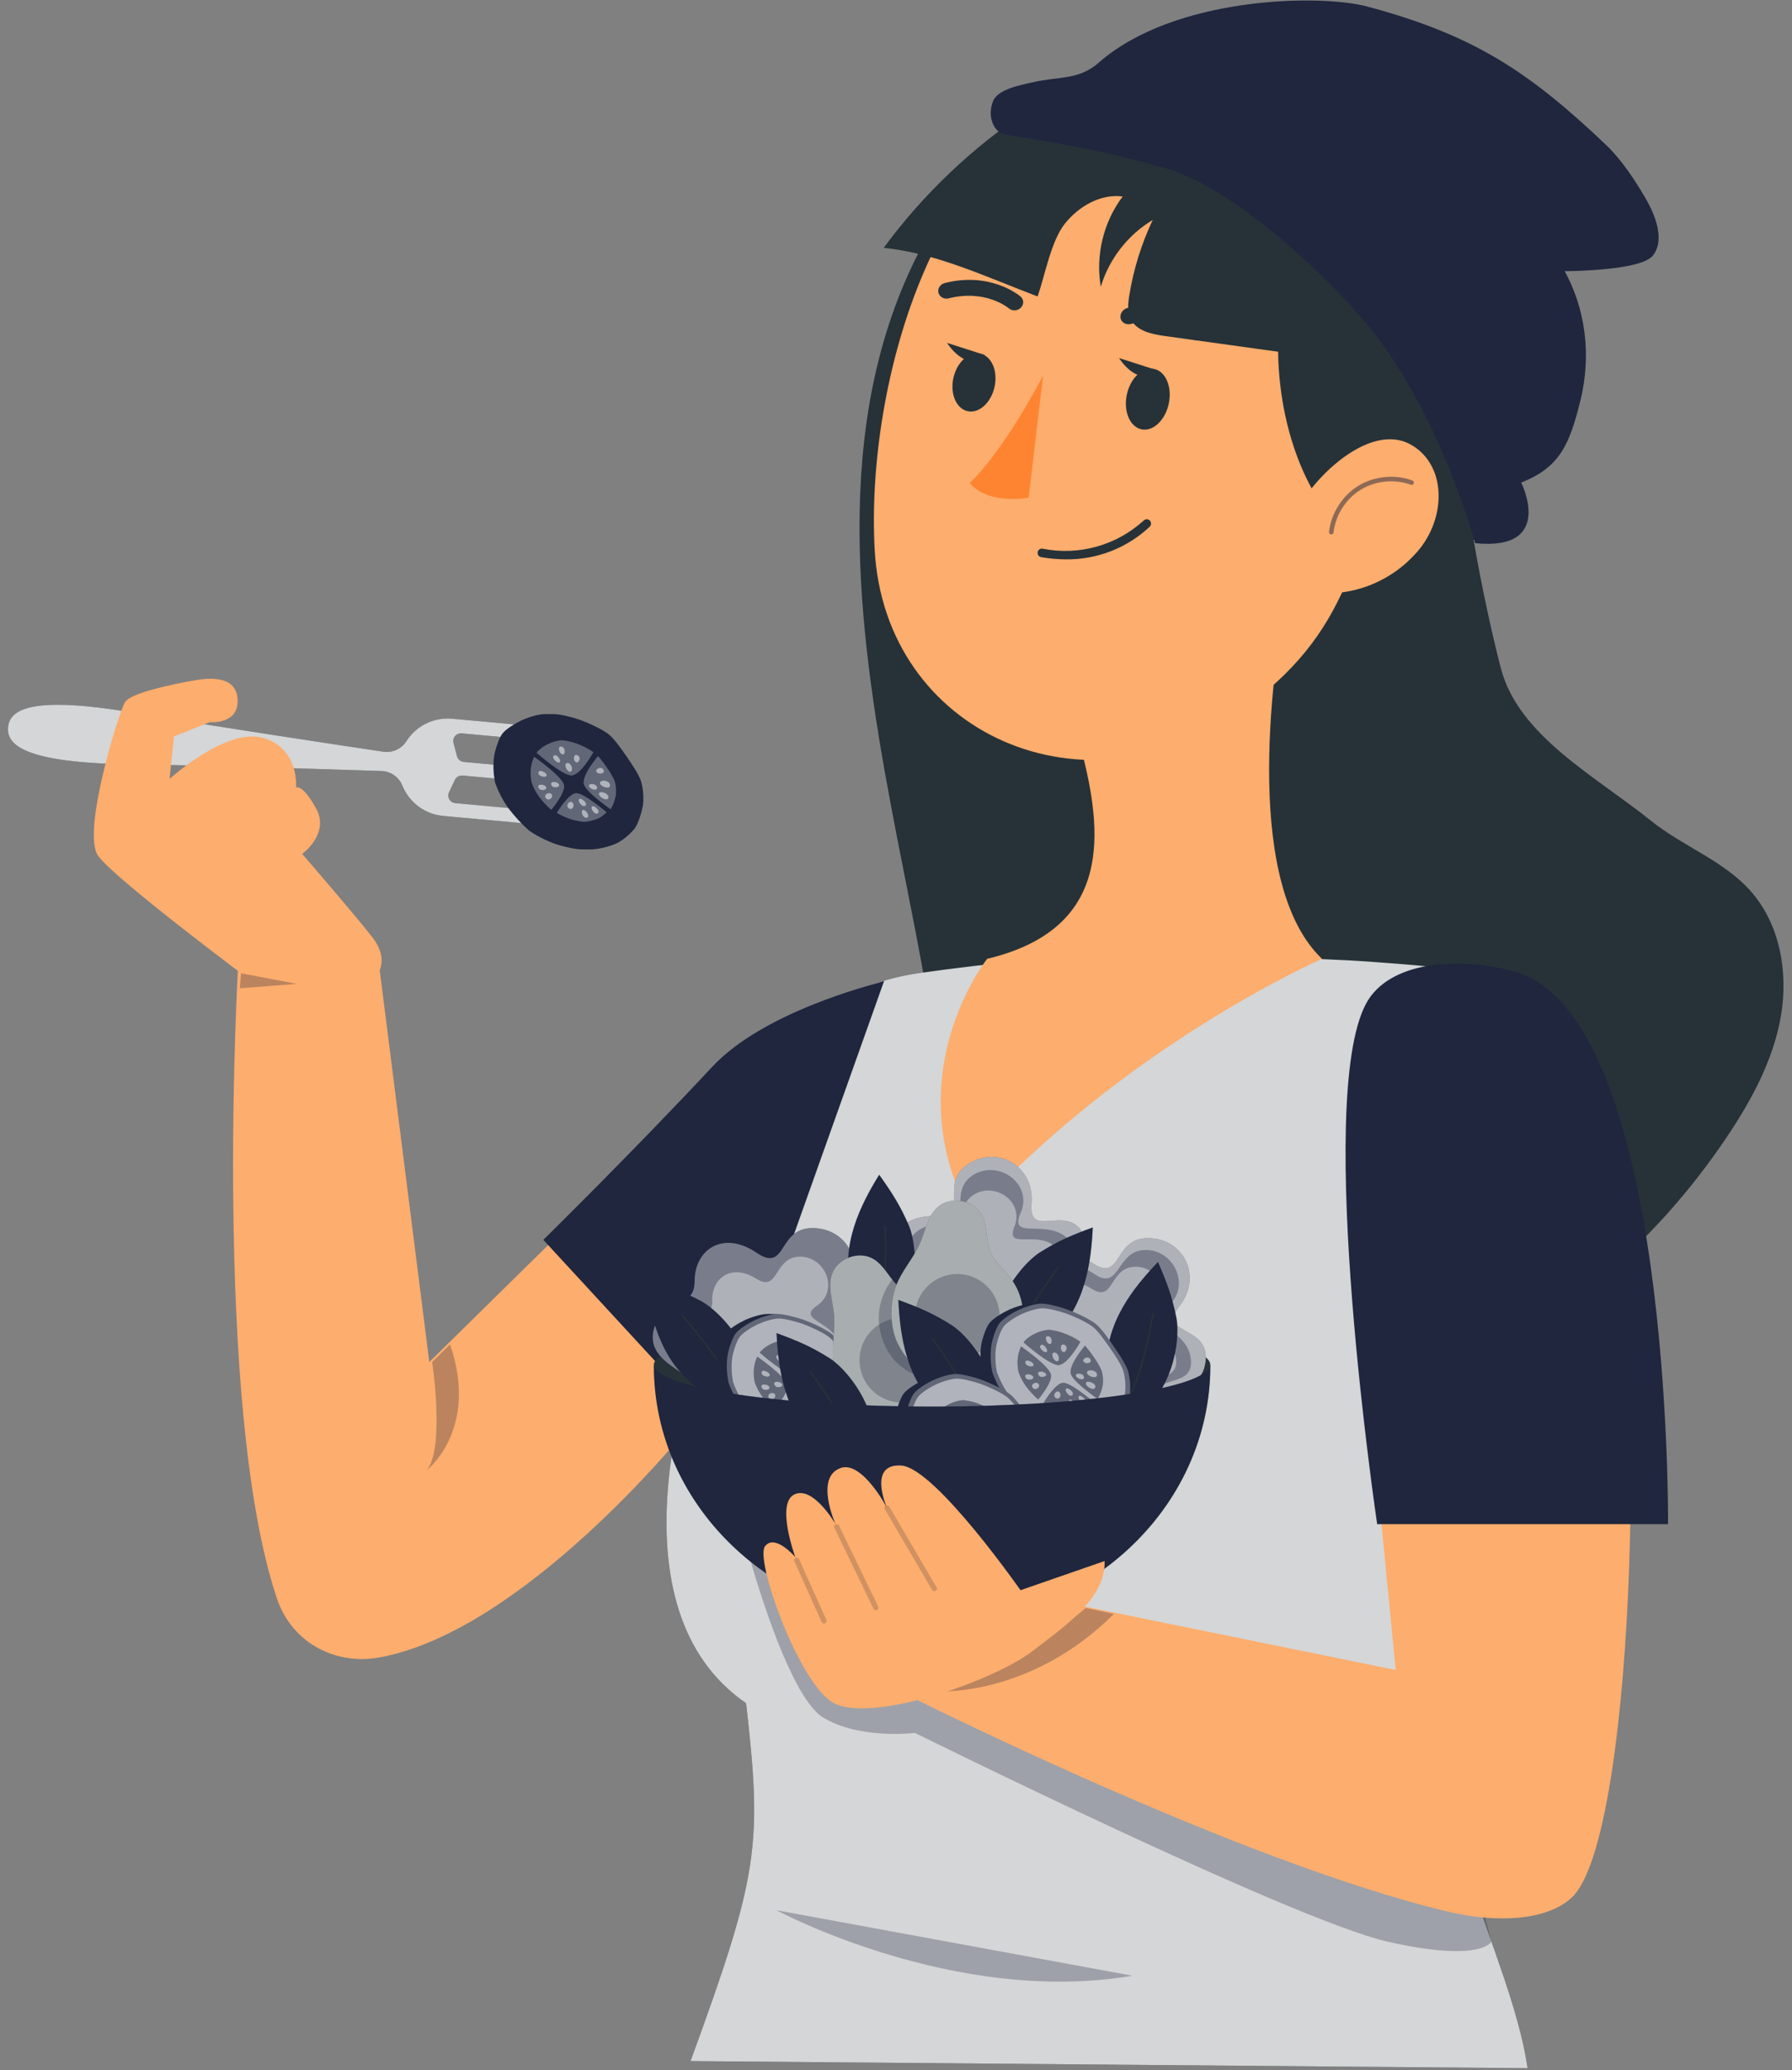 <svg width="206" height="238" viewBox="0 0 206 238" fill="none" xmlns="http://www.w3.org/2000/svg">
<rect x="0" y="0" width="206" height="238" fill="#808080" stroke="none"/>
<g id="freepik--Character--inject-2">
<g id="Group">
<path id="Vector" d="M108.126 129.528C108.158 100.27 81.661 46.098 117.882 13.08L167.554 45.459C167.765 55.245 170.517 69.044 172.533 76.828C174.548 84.611 183.506 89.291 189.765 94.338C193.414 97.28 198.102 98.915 201.221 102.414C204.628 106.235 205.592 111.794 204.72 116.838C203.848 121.882 201.34 126.496 198.487 130.746C190.117 143.21 178.174 153.507 164.048 158.593C149.922 163.678 133.602 163.214 120.402 156.062C117.283 154.372 114.297 152.278 112.21 149.409C108.157 143.841 108.119 136.415 108.126 129.528Z" fill="#263238"/>
<g id="Group_2">
<path id="Vector_2" d="M105.782 111.852C109.749 111.295 113.92 110.787 117.944 110.418C130.098 109.312 141.431 109.754 155.249 110.418C158.805 110.631 162.28 110.91 165.558 111.238C166.288 111.311 167.014 111.423 167.733 111.573C178.954 113.921 186.148 124.921 183.801 136.143C179.136 158.577 166.224 173.933 164.825 188.623C162.975 208.051 173.683 224.584 175.605 237.763L79.38 236.948C87.27 215.344 87.619 212.122 85.767 195.806C70.024 184.98 78.26 157.704 83.546 145.899C92.759 122.289 91.405 113.901 105.782 111.852Z" fill="#263238"/>
<path id="Vector_3" opacity="0.8" d="M105.782 111.852C109.749 111.295 113.92 110.787 117.944 110.418C130.098 109.312 141.431 109.754 155.249 110.418C158.805 110.631 162.28 110.91 165.558 111.238C166.288 111.311 167.014 111.423 167.733 111.573C178.954 113.921 186.148 124.921 183.801 136.143C179.136 158.577 166.224 173.933 164.825 188.623C162.975 208.051 173.683 224.584 175.605 237.763L79.38 236.948C87.27 215.344 87.619 212.122 85.767 195.806C70.024 184.98 78.26 157.704 83.546 145.899C92.759 122.289 91.405 113.901 105.782 111.852Z" fill="white"/>
<path id="Vector_4" opacity="0.3" d="M171.448 223.209C171.448 223.209 170.323 225.674 159.478 223.209C148.634 220.744 105.174 199.217 105.174 199.217C105.174 199.217 98.851 200.026 94.609 197.437C90.367 194.847 85.876 178.002 85.876 178.002L130.431 194.434L170.161 218.316L171.448 223.209Z" fill="#1F263E"/>
<path id="Vector_5" opacity="0.3" d="M130.172 227.132L89.263 219.604C89.263 219.604 109.703 230.619 130.172 227.132Z" fill="#1F263E"/>
</g>
<g id="Group_3">
<path id="Vector_6" d="M81.726 124.728L49.352 156.579L43.386 109.439L27.39 110.659C27.39 110.659 24.392 161.685 31.846 183.796C33.572 188.915 38.609 191.434 43.543 190.556C60.052 187.619 78.528 164.807 78.528 164.807L81.726 124.728Z" fill="#FDAD6D"/>
<path id="Vector_7" d="M100.708 113.063C100.259 113.223 87.8 116.295 81.883 122.634C72.596 132.584 62.458 142.534 62.458 142.534L83.083 164.91L101.633 112.77" fill="#1F263E"/>
<path id="Vector_8" opacity="0.3" d="M49.678 156.58C49.678 156.58 51.162 166.434 49.066 169.011C49.066 169.011 55.099 164.35 51.737 154.555L49.678 156.58Z" fill="#1F263E"/>
<path id="Vector_9" d="M61.262 94.742L50.943 93.802C48.848 93.607 47.038 92.257 46.251 90.306C45.852 89.326 44.914 88.673 43.857 88.64C38.055 88.45 24.171 88.005 14.78 87.863C2.654 87.686 0.743 85.567 0.925 83.607C1.106 81.647 3.364 79.896 15.32 81.932C24.584 83.487 38.318 85.557 44.058 86.417C45.104 86.576 46.145 86.103 46.714 85.212C47.841 83.436 49.866 82.437 51.961 82.624L62.279 83.564C62.714 83.603 63.035 83.987 62.996 84.421C62.957 84.856 62.573 85.177 62.138 85.138L53.059 84.308C52.959 84.3 52.858 84.308 52.76 84.334C52.292 84.457 52.012 84.937 52.135 85.406L52.538 86.94C52.631 87.297 52.937 87.557 53.304 87.591L62.632 88.44C62.676 88.441 62.72 88.445 62.764 88.453C63.193 88.53 63.478 88.941 63.401 89.37C63.323 89.799 62.913 90.084 62.483 90.007L53.163 89.158C52.797 89.127 52.449 89.326 52.291 89.658L51.615 91.089C51.573 91.18 51.546 91.278 51.537 91.378C51.493 91.86 51.849 92.287 52.331 92.331L61.41 93.161C61.831 93.216 62.135 93.591 62.102 94.014C62.065 94.444 61.693 94.767 61.262 94.742Z" fill="#263238"/>
<path id="Vector_10" opacity="0.8" d="M61.262 94.742L50.943 93.802C48.848 93.607 47.038 92.257 46.251 90.306C45.852 89.326 44.914 88.673 43.857 88.64C38.055 88.45 24.171 88.005 14.78 87.863C2.654 87.686 0.743 85.567 0.925 83.607C1.106 81.647 3.364 79.896 15.32 81.932C24.584 83.487 38.318 85.557 44.058 86.417C45.104 86.576 46.145 86.103 46.714 85.212C47.841 83.436 49.866 82.437 51.961 82.624L62.279 83.564C62.714 83.603 63.035 83.987 62.996 84.421C62.957 84.856 62.573 85.177 62.138 85.138L53.059 84.308C52.959 84.3 52.858 84.308 52.76 84.334C52.292 84.457 52.012 84.937 52.135 85.406L52.538 86.94C52.631 87.297 52.937 87.557 53.304 87.591L62.632 88.44C62.676 88.441 62.72 88.445 62.764 88.453C63.193 88.53 63.478 88.941 63.401 89.37C63.323 89.799 62.913 90.084 62.483 90.007L53.163 89.158C52.797 89.127 52.449 89.326 52.291 89.658L51.615 91.089C51.573 91.18 51.546 91.278 51.537 91.378C51.493 91.86 51.849 92.287 52.331 92.331L61.41 93.161C61.831 93.216 62.135 93.591 62.102 94.014C62.065 94.444 61.693 94.767 61.262 94.742Z" fill="white"/>
<path id="Vector_11" d="M43.363 112.107C43.162 112.207 44.968 110.502 42.761 107.694C40.555 104.886 34.738 98.166 34.738 98.166C34.738 98.166 37.947 95.859 36.343 92.951C34.738 90.042 34.036 90.543 34.036 90.543C34.036 90.543 34.437 86.03 30.225 84.827C26.012 83.623 19.493 89.541 19.493 89.541L19.995 84.665L24.107 83.022C24.107 83.022 27.316 83.322 27.316 80.615C27.316 77.907 24.708 77.806 22.402 78.207C20.095 78.609 15.08 79.612 14.378 80.715C13.676 81.818 9.363 95.659 11.269 98.366C13.175 101.074 29.335 113.11 29.335 113.11L43.363 112.107Z" fill="#FDAD6D"/>
<path id="Vector_12" opacity="0.3" d="M27.71 111.891L34.122 113.11L27.569 113.612L27.71 111.891Z" fill="#1F263E"/>
<g id="Group_4">
<path id="Vector_13" d="M56.791 86.996C56.886 86.282 57.327 84.924 57.727 84.373C58.126 83.822 59.26 83.147 59.917 82.834C60.527 82.538 61.788 82.106 62.534 82.1H63.718C64.464 82.1 65.959 82.496 66.728 82.775C67.557 83.07 69.235 83.831 69.952 84.403C70.668 84.974 71.544 86.27 72.047 86.993C72.551 87.715 73.439 89.035 73.687 89.793C73.941 90.707 74.016 91.662 73.909 92.605C73.767 93.348 73.391 94.641 72.974 95.228C72.418 95.909 71.739 96.48 70.973 96.912C70.052 97.324 69.066 97.574 68.06 97.649H66.876C66.095 97.649 64.508 97.267 63.718 96.977C62.699 96.603 61.73 96.106 60.832 95.497C59.953 94.713 59.152 93.847 58.44 92.91C57.79 92.002 57.275 91.005 56.91 89.95C56.713 88.978 56.673 87.98 56.791 86.996Z" fill="#1F263E"/>
<path id="Vector_14" d="M70.186 93.028C70.186 93.028 67.376 91.089 67.122 90.174C66.826 89.15 68.75 86.918 68.75 86.918C69.102 87.32 69.427 87.746 69.724 88.191C70.094 88.692 70.41 89.232 70.665 89.801C70.812 90.327 70.857 90.877 70.795 91.42C70.702 91.95 70.519 92.46 70.257 92.93C70.235 92.964 70.211 92.996 70.186 93.028Z" fill="#1F263E"/>
<path id="Vector_15" d="M65.686 89.153C64.638 89.153 61.69 86.551 61.69 86.551C61.718 86.5 61.75 86.45 61.785 86.403C62.143 86.028 62.572 85.726 63.046 85.515C63.521 85.29 64.03 85.147 64.552 85.092C65.144 85.145 65.727 85.277 66.284 85.483C66.938 85.718 67.562 86.032 68.14 86.418L68.211 86.48C68.211 86.48 66.737 89.141 65.686 89.153Z" fill="#1F263E"/>
<path id="Vector_16" d="M66.251 91.182C67.16 91.182 69.739 93.387 69.739 93.387C69.475 93.651 69.176 93.877 68.85 94.059C68.321 94.296 67.754 94.441 67.175 94.485C66.554 94.434 65.942 94.304 65.355 94.097C64.889 93.921 64.44 93.705 64.011 93.452C64.011 93.452 65.343 91.193 66.251 91.182Z" fill="#1F263E"/>
<path id="Vector_17" d="M61.033 88.209C61.104 87.793 61.227 87.388 61.4 87.004C61.4 87.004 64.529 89.177 64.825 90.198C65.082 91.112 63.366 93.105 63.366 93.105C62.859 92.658 62.398 92.162 61.989 91.625C61.613 91.105 61.313 90.534 61.101 89.928C60.987 89.362 60.964 88.782 61.033 88.209Z" fill="#1F263E"/>
<g id="Group_5" opacity="0.3">
<path id="Vector_18" d="M70.186 93.028C70.186 93.028 67.376 91.089 67.122 90.174C66.826 89.15 68.75 86.918 68.75 86.918C69.102 87.32 69.427 87.746 69.724 88.191C70.094 88.692 70.41 89.232 70.665 89.801C70.812 90.327 70.857 90.877 70.795 91.42C70.702 91.95 70.519 92.46 70.257 92.93C70.235 92.964 70.211 92.996 70.186 93.028Z" fill="white"/>
<path id="Vector_19" d="M65.686 89.153C64.638 89.153 61.69 86.551 61.69 86.551C61.718 86.5 61.75 86.45 61.785 86.403C62.143 86.028 62.572 85.726 63.046 85.515C63.521 85.29 64.03 85.147 64.552 85.092C65.144 85.145 65.727 85.277 66.284 85.483C66.938 85.718 67.562 86.032 68.14 86.418L68.211 86.48C68.211 86.48 66.737 89.141 65.686 89.153Z" fill="white"/>
<path id="Vector_20" d="M66.251 91.18C67.16 91.18 69.739 93.385 69.739 93.385C69.475 93.649 69.176 93.875 68.85 94.057C68.321 94.294 67.754 94.439 67.175 94.483C66.554 94.433 65.942 94.302 65.355 94.095C64.889 93.919 64.44 93.703 64.011 93.45C64.011 93.45 65.343 91.192 66.251 91.18Z" fill="white"/>
<path id="Vector_21" d="M61.033 88.209C61.104 87.793 61.227 87.388 61.4 87.004C61.4 87.004 64.529 89.177 64.825 90.198C65.082 91.112 63.365 93.105 63.365 93.105C62.859 92.658 62.398 92.162 61.989 91.625C61.612 91.105 61.313 90.534 61.101 89.928C60.987 89.362 60.964 88.782 61.033 88.209Z" fill="white"/>
</g>
<g id="Group_6" opacity="0.5">
<path id="Vector_22" d="M69.638 90.522C69.996 90.596 70.135 90.462 70.126 90.255C70.117 90.048 69.963 89.856 69.605 89.779C69.247 89.702 68.966 89.811 68.975 90.015C68.984 90.22 69.265 90.448 69.638 90.522Z" fill="white"/>
<path id="Vector_23" d="M69.371 91.814C69.703 91.968 69.878 91.885 69.925 91.707C69.972 91.53 69.872 91.326 69.54 91.172C69.209 91.018 68.901 91.038 68.853 91.216C68.806 91.394 69.037 91.651 69.371 91.814Z" fill="white"/>
<path id="Vector_24" d="M69.179 88.901C69.428 88.827 69.46 88.667 69.371 88.504C69.278 88.318 69.057 88.233 68.862 88.309C68.611 88.38 68.481 88.572 68.566 88.735C68.713 88.917 68.96 88.984 69.179 88.901Z" fill="white"/>
<path id="Vector_25" d="M64.197 87.057C63.999 86.814 63.815 86.779 63.685 86.859C63.555 86.939 63.534 87.101 63.73 87.347C63.925 87.593 64.191 87.723 64.322 87.643C64.452 87.563 64.393 87.303 64.197 87.057Z" fill="white"/>
<path id="Vector_26" d="M66.619 87.289C66.667 87.087 66.554 86.881 66.358 86.812C66.184 86.744 66.027 86.797 65.985 87.052C65.927 87.282 66.027 87.523 66.231 87.644C66.406 87.697 66.577 87.543 66.619 87.289Z" fill="white"/>
<path id="Vector_27" d="M65.713 88.141C65.612 87.844 65.417 87.708 65.23 87.717C65.044 87.726 64.934 87.862 65.029 88.173C65.124 88.484 65.361 88.727 65.547 88.718C65.734 88.709 65.802 88.451 65.713 88.141Z" fill="white"/>
<path id="Vector_28" d="M68.229 90.764C68.525 90.829 68.637 90.723 68.635 90.557C68.632 90.391 68.51 90.229 68.217 90.161C67.924 90.093 67.69 90.175 67.696 90.341C67.702 90.507 67.939 90.69 68.229 90.764Z" fill="white"/>
<path id="Vector_29" d="M66.98 93.691C67.119 93.963 67.305 94.04 67.462 94.001C67.619 93.963 67.687 93.818 67.551 93.546C67.415 93.273 67.172 93.084 67.015 93.122C66.858 93.161 66.844 93.427 66.98 93.691Z" fill="white"/>
<path id="Vector_30" d="M68.196 93.303C68.4 93.546 68.587 93.581 68.714 93.496C68.842 93.41 68.865 93.247 68.661 93.001C68.457 92.755 68.19 92.625 68.069 92.705C67.948 92.785 67.995 93.057 68.196 93.303Z" fill="white"/>
<path id="Vector_31" d="M66.758 92.462C66.977 92.696 67.16 92.717 67.279 92.622C67.397 92.527 67.406 92.356 67.19 92.122C66.974 91.888 66.699 91.772 66.58 91.867C66.462 91.962 66.542 92.243 66.758 92.462Z" fill="white"/>
<path id="Vector_32" d="M62.332 88.671C62.036 88.576 61.912 88.671 61.894 88.828C61.877 88.984 61.986 89.159 62.276 89.254C62.566 89.349 62.815 89.298 62.833 89.135C62.85 88.973 62.626 88.765 62.332 88.671Z" fill="white"/>
<path id="Vector_33" d="M63.679 89.898C63.398 89.898 63.318 90.035 63.362 90.195C63.428 90.401 63.63 90.532 63.845 90.508C64.126 90.508 64.319 90.372 64.274 90.212C64.23 90.052 63.963 89.901 63.679 89.898Z" fill="white"/>
<path id="Vector_34" d="M62.208 90.211C61.912 90.211 61.847 90.347 61.891 90.507C61.955 90.713 62.157 90.845 62.371 90.821C62.667 90.821 62.847 90.682 62.8 90.525C62.753 90.368 62.489 90.211 62.208 90.211Z" fill="white"/>
<path id="Vector_35" d="M62.809 91.295C62.668 91.378 62.621 91.56 62.703 91.701C62.718 91.725 62.735 91.747 62.756 91.766C62.877 91.925 63.103 91.956 63.262 91.835L63.274 91.825C63.453 91.733 63.523 91.514 63.431 91.335C63.423 91.321 63.416 91.308 63.407 91.295C63.235 91.149 62.981 91.149 62.809 91.295Z" fill="white"/>
<path id="Vector_36" d="M65.266 92.445C65.169 92.621 65.233 92.843 65.409 92.94L65.42 92.946C65.552 93.042 65.737 93.012 65.833 92.88C65.848 92.859 65.861 92.836 65.87 92.812C65.981 92.615 65.935 92.366 65.76 92.22C65.594 92.117 65.372 92.218 65.266 92.445Z" fill="white"/>
<path id="Vector_37" d="M64.899 86.244C64.884 86.028 64.719 85.854 64.505 85.826C64.331 85.826 64.209 85.918 64.262 86.196C64.316 86.475 64.502 86.714 64.68 86.726C64.857 86.738 64.952 86.525 64.899 86.244Z" fill="white"/>
</g>
</g>
</g>
<path id="Vector_38" d="M124.531 87.059C126.933 96.699 127.296 106.931 113.479 110.229C113.479 110.229 102.866 123.624 111.576 139.784C129.402 120.089 151.972 110.229 151.972 110.229C143.313 101.968 145.731 79.271 148.158 66.891L124.531 87.059Z" fill="#FDAD6D"/>
<g id="Group_7">
<path id="Vector_39" d="M128.556 9.751C107.576 14.393 99.5 44.134 100.549 63.187C101.691 84.353 124.878 94.636 142.831 81.605C154.771 72.92 156.395 64.311 161.223 44.168C166.06 24.025 149.198 5.176 128.556 9.751Z" fill="#FDAD6D"/>
<path id="Vector_40" d="M163.911 64.304C145.806 66.765 138.822 24.905 159.87 17.201C181.392 20.956 182.016 61.843 163.911 64.304Z" fill="#263238"/>
<path id="Vector_41" d="M132.176 60.541C132.368 60.347 132.368 60.034 132.176 59.84C131.981 59.647 131.668 59.647 131.474 59.84C128.337 62.707 124.022 63.909 119.855 63.078L119.84 63.076C119.577 63.034 119.33 63.213 119.288 63.476L119.287 63.483C119.24 63.75 119.419 64.004 119.686 64.051C120.618 64.214 121.563 64.299 122.51 64.305C126.098 64.353 129.565 63.003 132.176 60.541Z" fill="#263238"/>
<path id="Vector_42" d="M162.314 51.188C158.137 48.677 152.344 53.522 149.68 57.657C146.712 62.249 147.279 67.957 152.217 68.219C156.167 68.291 159.957 66.665 162.627 63.754C166.204 60.017 166.492 53.7 162.314 51.188Z" fill="#FDAD6D"/>
<path id="Vector_43" d="M118.29 12.627C120.48 11.183 122.97 9.82 125.575 10.125L153.805 25.085C149.074 28.515 146.762 34.964 148.237 40.618C143.459 39.955 138.681 39.292 133.902 38.629C132.417 38.422 130.713 38.07 130.014 36.744C129.57 35.902 129.669 34.886 129.821 33.946C130.306 30.954 131.214 28.031 132.51 25.291C129.663 26.99 127.488 29.786 126.542 32.965C125.918 29.359 126.851 25.511 129.056 22.59C126.527 22.253 124.027 23.709 122.426 25.697C120.826 27.684 120.121 31.673 119.279 34.081C113.65 31.957 107.57 29.061 101.58 28.498C106.159 22.28 111.845 16.88 118.29 12.627Z" fill="#263238"/>
<path id="Vector_44" d="M169.571 62.444C169.571 62.444 165.378 46.787 156.624 36.648C151.583 30.811 141.417 21.429 133.991 19.347C126.565 17.264 123.048 16.7 115.44 15.435C114.42 15.266 113.39 13.588 114.152 11.64C114.698 10.245 117.347 9.768 118.809 9.439C121.833 8.756 124 9.23 126.33 7.185C134.954 -0.383 151.65 -0.727 157.199 0.758C169.33 4.004 175.723 8.174 184.69 16.728C186.37 18.33 187.944 20.703 189.114 22.708C190.284 24.713 191.438 27.566 189.999 29.388C188.59 31.173 179.865 31.173 179.865 31.173C182.22 35.44 183.007 40.805 181.641 46.194C180.443 50.918 179.411 53.705 174.869 55.474C174.869 55.474 178.84 63.379 169.571 62.444Z" fill="#1F263E"/>
<g id="Group_8">
<g id="Group_9">
<path id="Vector_45" d="M134.422 46.029C134.161 47.963 132.842 49.468 131.475 49.389C130.108 49.311 129.211 47.679 129.471 45.745C129.731 43.81 131.051 42.306 132.418 42.384C133.785 42.462 134.682 44.094 134.422 46.029Z" fill="#263238"/>
<path id="Vector_46" d="M114.395 44.104C114.142 45.951 112.849 47.385 111.506 47.308C110.163 47.231 109.28 45.672 109.532 43.826C109.785 41.98 111.079 40.545 112.421 40.622C113.764 40.699 114.647 42.258 114.395 44.104Z" fill="#263238"/>
<path id="Vector_47" d="M137.709 39.12C137.44 39.151 137.169 39.084 136.961 38.91C133.728 36.197 130.074 37.224 130.032 37.236C129.491 37.389 128.944 37.116 128.822 36.61C128.701 36.104 129.046 35.565 129.595 35.404C129.786 35.349 134.372 34.056 138.383 37.425C138.783 37.76 138.789 38.366 138.397 38.776C138.207 38.973 137.96 39.09 137.709 39.12Z" fill="#263238"/>
<path id="Vector_48" d="M108.305 34.202C108.1 34.085 107.944 33.897 107.882 33.661C107.756 33.175 108.079 32.673 108.602 32.539C113.855 31.205 117.174 33.964 117.313 34.084C117.706 34.419 117.725 34.995 117.354 35.372C116.986 35.749 116.368 35.783 115.975 35.451C115.847 35.342 113.239 33.238 109.062 34.3C108.792 34.368 108.521 34.325 108.305 34.202Z" fill="#263238"/>
<path id="Vector_49" d="M119.908 43.174C119.908 43.174 115.592 51.584 111.467 55.542C113.747 58.12 118.249 57.212 118.249 57.212L119.908 43.174Z" fill="#FF8431"/>
</g>
<path id="Vector_50" d="M128.641 41.164L132.986 42.557C130.803 44.656 128.641 41.164 128.641 41.164Z" fill="#263238"/>
<path id="Vector_51" d="M108.869 39.42L113.214 40.813C111.031 42.912 108.869 39.42 108.869 39.42Z" fill="#263238"/>
</g>
<path id="Vector_52" opacity="0.5" d="M153.04 61.437C153.171 61.437 153.284 61.339 153.299 61.205C153.523 59.228 154.714 57.35 156.408 56.306C158.103 55.261 160.315 55.04 162.182 55.729C162.318 55.779 162.468 55.709 162.519 55.574C162.568 55.438 162.499 55.287 162.363 55.237C160.349 54.495 157.961 54.733 156.134 55.86C154.305 56.987 153.02 59.013 152.779 61.146C152.763 61.29 152.866 61.42 153.01 61.436C153.02 61.437 153.03 61.437 153.04 61.437Z" fill="#1F263E"/>
<path id="Vector_53" d="M173.358 52.564C172.345 48.98 171.983 47.66 170.648 45.469C164.544 35.457 158.031 25.035 147.883 19.159C143.641 16.703 139.022 14.605 134.363 13.079C130.494 11.813 126.978 11.097 123.109 9.83C133.056 9.503 136.561 10.72 147.72 16.38C155.564 20.359 171.838 33.446 173.358 52.564Z" fill="#1F263E"/>
</g>
<g id="Group_10">
<path id="Vector_54" d="M158.189 119.036C169.256 109.343 182.171 120.035 184.849 134.151C189.621 159.301 187.612 211.425 180.757 218.069C177.844 220.891 171.89 221.052 166.558 219.791C142.434 214.082 104.368 194.906 104.368 194.906L116.005 182.928L160.451 191.988C160.451 191.988 155.305 140.051 155.305 135.143C155.305 134.366 155.582 121.32 158.189 119.036Z" fill="#FDAD6D"/>
<path id="Vector_55" d="M191.749 175.218H158.313C158.313 175.218 151.076 126.562 157.028 115.395C159.65 110.476 167.697 109.928 174.06 111.68C192.229 116.681 191.749 175.218 191.749 175.218Z" fill="#1F263E"/>
<g id="Group_11">
<path id="Vector_56" opacity="0.3" d="M124.813 184.848C124.813 184.848 116.698 192.037 108.344 194.433C108.344 194.433 118.711 194.866 128.051 185.538L124.813 184.848Z" fill="#1F263E"/>
<g id="Group_12">
<path id="Vector_57" d="M107.149 161.795C89.485 161.795 75.165 159.614 75.165 156.925C75.165 154.235 89.485 152.055 107.149 152.055C124.813 152.055 139.133 154.235 139.133 156.925C139.133 159.614 124.813 161.795 107.149 161.795Z" fill="#263238"/>
<g id="Group_13">
<path id="Vector_58" d="M86.122 164.13C88.475 161.947 95.48 165.491 95.058 161.043C94.636 156.595 99.356 159.819 100.009 155.466C100.662 151.114 94.33 152.379 97.01 149.006C99.689 145.632 97.554 141.226 93.446 141.178C89.338 141.13 90.501 146.408 86.965 144.014C83.075 141.382 79.865 143.708 79.852 147.217C79.838 150.726 76.594 148.747 75.281 152.426C73.554 157.268 81.477 157.792 79.906 160.669C78.335 163.546 82.239 167.721 86.122 164.13Z" fill="#1F263E"/>
<path id="Vector_59" d="M86.543 162.368C89.175 159.015 94.364 163.98 94.024 160.219C93.684 156.458 98.785 158.723 98.329 155.023C97.873 151.324 92.31 151.181 95.384 149.195C98.458 147.209 96.676 142.578 93.188 142.537C89.699 142.497 90.27 147.345 87.271 145.319C83.98 143.088 81.259 145.06 81.246 148.039C81.232 151.018 78.192 149.399 76.56 152.31C73.731 157.302 83.252 156.506 80.797 159.92C79.158 162.164 83.15 166.687 86.543 162.368Z" fill="#1F263E"/>
<path id="Vector_60" opacity="0.4" d="M86.795 161.558C88.944 158.627 93.507 162.714 93.092 159.517C92.677 156.321 97.098 158.11 96.615 154.968C96.132 151.826 91.385 151.86 93.942 150.085C96.5 148.31 94.861 144.406 91.902 144.468C88.944 144.529 89.556 148.65 86.938 147.004C84.068 145.195 81.803 146.957 81.878 149.486C81.953 152.016 79.314 150.758 78.002 153.254C75.73 157.593 83.823 156.654 81.824 159.626C80.491 161.592 84.02 165.339 86.795 161.558Z" fill="white"/>
</g>
<path id="Vector_61" opacity="0.4" d="M86.122 164.13C88.475 161.947 95.48 165.491 95.058 161.043C94.636 156.595 99.356 159.819 100.009 155.466C100.662 151.114 94.33 152.379 97.01 149.006C99.689 145.632 97.554 141.226 93.446 141.178C89.338 141.13 90.501 146.408 86.965 144.014C83.075 141.382 79.865 143.708 79.852 147.217C79.838 150.726 76.594 148.747 75.281 152.426C73.554 157.268 81.477 157.792 79.906 160.669C78.335 163.546 82.239 167.721 86.122 164.13Z" fill="white"/>
<g id="Group_14">
<path id="Vector_62" d="M117.9 157.004C118.648 153.883 126.443 152.95 123.626 149.482C120.81 146.013 126.525 146.08 124.656 142.096C122.787 138.111 118.218 142.673 118.579 138.381C118.94 134.088 114.72 131.604 111.274 133.841C107.829 136.078 111.722 139.826 107.452 139.793C102.755 139.759 101.373 143.474 103.306 146.402C105.24 149.331 101.443 149.481 102.39 153.271C103.636 158.259 110.521 154.303 110.808 157.568C111.094 160.834 116.658 162.146 117.9 157.004Z" fill="#1F263E"/>
<path id="Vector_63" opacity="0.4" d="M117.9 157.004C118.648 153.883 126.443 152.95 123.626 149.482C120.81 146.013 126.525 146.08 124.656 142.096C122.787 138.111 118.218 142.673 118.579 138.381C118.94 134.088 114.72 131.604 111.274 133.841C107.829 136.078 111.722 139.826 107.452 139.793C102.755 139.759 101.373 143.474 103.306 146.402C105.24 149.331 101.443 149.481 102.39 153.271C103.636 158.259 110.521 154.303 110.808 157.568C111.094 160.834 116.658 162.146 117.9 157.004Z" fill="white"/>
<path id="Vector_64" d="M117.275 155.304C117.607 151.054 124.677 152.31 122.31 149.369C119.942 146.427 125.443 145.485 123.013 142.658C120.583 139.831 115.874 142.796 117.332 139.439C118.79 136.083 114.74 133.215 111.813 135.115C108.887 137.015 112.05 140.734 108.43 140.71C104.454 140.677 103.283 143.827 104.923 146.313C106.563 148.8 103.135 149.138 103.39 152.465C103.802 158.188 111.286 152.249 111.134 156.451C111.014 159.228 116.844 160.779 117.275 155.304Z" fill="#1F263E"/>
<path id="Vector_65" opacity="0.4" d="M117.034 154.49C117.198 150.859 123.262 151.732 121.145 149.301C119.028 146.871 123.699 145.909 121.555 143.562C119.412 141.214 115.48 143.874 116.624 140.979C117.769 138.084 114.241 135.744 111.813 137.434C109.384 139.125 112.178 142.216 109.086 142.297C105.695 142.382 104.786 145.104 106.251 147.168C107.715 149.232 104.822 149.648 105.113 152.452C105.627 157.323 111.843 152.056 111.826 155.638C111.806 158.013 116.82 159.175 117.034 154.49Z" fill="white"/>
</g>
<path id="Vector_66" opacity="0.4" d="M117.9 157.004C118.648 153.883 126.443 152.95 123.626 149.482C120.81 146.013 126.525 146.08 124.656 142.096C122.787 138.111 118.218 142.673 118.579 138.381C118.94 134.088 114.72 131.604 111.274 133.841C107.829 136.078 111.722 139.826 107.452 139.793C102.755 139.759 101.373 143.474 103.306 146.402C105.24 149.331 101.443 149.481 102.39 153.271C103.636 158.259 110.521 154.303 110.808 157.568C111.094 160.834 116.658 162.146 117.9 157.004Z" fill="white"/>
<g id="Group_15">
<path id="Vector_67" d="M124.681 165.291C127.034 163.108 134.039 166.651 133.617 162.203C133.195 157.755 137.915 160.979 138.568 156.626C139.221 152.274 132.889 153.539 135.569 150.166C138.248 146.793 136.113 142.386 132.005 142.338C127.898 142.291 129.061 147.568 125.524 145.174C121.634 142.542 118.424 144.868 118.411 148.377C118.397 151.886 115.153 149.907 113.841 153.587C112.113 158.429 120.036 158.952 118.465 161.829C116.894 164.706 120.798 168.881 124.681 165.291Z" fill="#1F263E"/>
<path id="Vector_68" opacity="0.4" d="M124.681 165.291C127.034 163.108 134.039 166.651 133.617 162.203C133.195 157.755 137.915 160.979 138.568 156.626C139.221 152.274 132.889 153.539 135.569 150.166C138.248 146.793 136.113 142.386 132.005 142.338C127.898 142.291 129.061 147.568 125.524 145.174C121.634 142.542 118.424 144.868 118.411 148.377C118.397 151.886 115.153 149.907 113.841 153.587C112.113 158.429 120.036 158.952 118.465 161.829C116.894 164.706 120.798 168.881 124.681 165.291Z" fill="white"/>
<path id="Vector_69" d="M125.103 163.528C127.735 160.176 132.924 165.14 132.583 161.379C132.243 157.619 137.344 159.883 136.888 156.184C136.433 152.484 130.87 152.341 133.944 150.355C137.017 148.37 135.236 143.738 131.747 143.698C128.258 143.657 128.829 148.506 125.83 146.479C122.539 144.248 119.819 146.221 119.805 149.199C119.791 152.178 116.751 150.56 115.119 153.47C112.29 158.462 121.811 157.666 119.356 161.08C117.717 163.324 121.709 167.847 125.103 163.528Z" fill="#1F263E"/>
<path id="Vector_70" opacity="0.4" d="M125.354 162.718C127.503 159.787 132.067 163.874 131.652 160.678C131.237 157.481 135.657 159.27 135.175 156.128C134.692 152.986 129.945 153.02 132.502 151.245C135.059 149.47 133.42 145.566 130.462 145.628C127.503 145.689 128.115 149.81 125.497 148.164C122.627 146.355 120.363 148.117 120.437 150.647C120.512 153.176 117.874 151.918 116.561 154.414C114.29 158.753 122.382 157.815 120.383 160.786C119.05 162.752 122.58 166.499 125.354 162.718Z" fill="white"/>
</g>
<path id="Vector_71" opacity="0.4" d="M124.681 165.291C127.034 163.108 134.039 166.651 133.617 162.203C133.195 157.755 137.915 160.979 138.568 156.626C139.221 152.274 132.889 153.539 135.569 150.166C138.248 146.793 136.113 142.386 132.005 142.338C127.898 142.291 129.061 147.568 125.524 145.174C121.634 142.542 118.424 144.868 118.411 148.377C118.397 151.886 115.153 149.907 113.841 153.587C112.113 158.429 120.036 158.952 118.465 161.829C116.894 164.706 120.798 168.881 124.681 165.291Z" fill="white"/>
<g id="Group_16">
<path id="Vector_72" d="M79.912 159.316C75.866 156.273 74.74 151.233 74.21 147.176C76.655 147.851 78.308 148.381 80.556 149.556C82.803 150.732 88.753 156.565 85.741 163.823L79.912 159.316Z" fill="#1F263E"/>
<g id="Group_17" opacity="0.3">
<path id="Vector_73" d="M79.912 159.316C75.866 156.273 74.74 151.233 74.21 147.176C76.655 147.851 78.308 148.381 80.556 149.556C82.803 150.732 88.753 156.565 85.741 163.823L79.912 159.316Z" fill="#1F263E"/>
</g>
<path id="Vector_74" d="M85.876 163.559C85.883 163.559 85.89 163.559 85.897 163.557C85.944 163.546 85.972 163.498 85.961 163.452C84.877 159.003 81.454 154.626 78.594 151.31C78.563 151.273 78.508 151.269 78.471 151.301C78.435 151.332 78.43 151.387 78.462 151.424C81.31 154.725 84.716 159.08 85.791 163.493C85.801 163.533 85.837 163.559 85.876 163.559Z" fill="#263238"/>
</g>
<g id="Group_18">
<path id="Vector_75" d="M82.444 155.953C82.538 155.239 82.98 153.881 83.379 153.33C83.779 152.779 84.912 152.105 85.569 151.791C86.179 151.495 87.44 151.063 88.186 151.057H89.37C90.116 151.057 91.611 151.453 92.381 151.732C93.209 152.028 94.888 152.788 95.604 153.36C96.32 153.931 97.197 155.227 97.7 155.95C98.203 156.672 99.091 157.992 99.34 158.75C99.593 159.664 99.669 160.619 99.562 161.562C99.42 162.305 99.044 163.598 98.626 164.185C98.07 164.866 97.391 165.437 96.625 165.869C95.704 166.281 94.719 166.531 93.713 166.606H92.529C91.747 166.606 90.16 166.224 89.37 165.934C88.351 165.561 87.382 165.063 86.484 164.454C85.606 163.67 84.805 162.804 84.092 161.867C83.443 160.959 82.927 159.962 82.562 158.907C82.365 157.935 82.325 156.937 82.444 155.953Z" fill="#1F263E"/>
<path id="Vector_76" opacity="0.3" d="M89.364 151.045C88.615 151.045 87.357 151.489 86.745 151.779C86.132 152.069 84.969 152.75 84.554 153.318C84.14 153.887 83.716 155.228 83.619 155.941C83.502 156.928 83.542 157.927 83.737 158.901C84.105 159.956 84.621 160.952 85.27 161.861C85.981 162.799 86.781 163.665 87.659 164.448C88.558 165.057 89.529 165.554 90.548 165.928C91.353 166.224 92.916 166.603 93.707 166.6C94.713 166.525 95.698 166.276 96.619 165.863C97.385 165.431 98.064 164.86 98.62 164.179C99.038 163.587 99.414 162.299 99.556 161.556C99.663 160.613 99.587 159.659 99.334 158.744C99.085 157.986 98.182 156.643 97.694 155.944C97.205 155.245 96.303 153.916 95.598 153.354C94.894 152.791 93.203 152.022 92.375 151.726C91.605 151.433 90.11 151.036 89.364 151.045Z" fill="white"/>
<path id="Vector_77" opacity="0.5" d="M89.515 151.58C88.82 151.58 87.644 151.995 87.076 152.264C86.508 152.533 85.427 153.17 85.037 153.697C84.646 154.223 84.258 155.473 84.166 156.139C84.057 157.057 84.094 157.987 84.276 158.894C84.62 159.872 85.1 160.796 85.703 161.638C86.364 162.512 87.109 163.318 87.929 164.045C88.764 164.615 89.667 165.08 90.616 165.43C91.565 165.766 92.553 165.976 93.556 166.055C94.493 165.987 95.411 165.755 96.267 165.368C96.981 164.967 97.613 164.436 98.132 163.802C98.52 163.258 98.869 162.05 99.002 161.36C99.101 160.482 99.03 159.592 98.792 158.741C98.564 158.039 97.721 156.787 97.268 156.139C96.815 155.49 95.971 154.25 95.317 153.726C94.663 153.202 93.088 152.486 92.318 152.211C91.602 151.953 90.208 151.574 89.515 151.58Z" fill="white"/>
<path id="Vector_78" d="M95.838 161.985C95.838 161.985 93.029 160.046 92.774 159.131C92.478 158.107 94.402 155.875 94.402 155.875C94.754 156.277 95.08 156.703 95.376 157.148C95.747 157.649 96.062 158.189 96.317 158.758C96.465 159.284 96.509 159.834 96.448 160.377C96.354 160.907 96.172 161.417 95.909 161.887C95.887 161.921 95.864 161.954 95.838 161.985Z" fill="#1F263E"/>
<path id="Vector_79" d="M91.339 158.11C90.291 158.11 87.343 155.508 87.343 155.508C87.371 155.457 87.403 155.407 87.437 155.36C87.796 154.985 88.224 154.683 88.698 154.472C89.173 154.247 89.683 154.104 90.205 154.049C90.797 154.102 91.379 154.234 91.937 154.44C92.591 154.675 93.214 154.989 93.793 155.375L93.864 155.437C93.864 155.437 92.389 158.098 91.339 158.11Z" fill="#1F263E"/>
<path id="Vector_80" d="M91.904 160.139C92.813 160.139 95.391 162.344 95.391 162.344C95.127 162.608 94.829 162.834 94.503 163.016C93.973 163.254 93.406 163.398 92.828 163.442C92.207 163.391 91.595 163.261 91.007 163.054C90.542 162.878 90.092 162.662 89.663 162.409C89.663 162.409 90.995 160.151 91.904 160.139Z" fill="#1F263E"/>
<path id="Vector_81" d="M86.686 157.166C86.756 156.75 86.88 156.345 87.052 155.961C87.052 155.961 90.181 158.134 90.477 159.155C90.735 160.07 89.018 162.062 89.018 162.062C88.511 161.615 88.05 161.119 87.642 160.582C87.265 160.062 86.966 159.491 86.754 158.885C86.64 158.319 86.617 157.739 86.686 157.166Z" fill="#1F263E"/>
<g id="Group_19" opacity="0.3">
<path id="Vector_82" d="M95.838 161.985C95.838 161.985 93.029 160.046 92.774 159.131C92.478 158.107 94.402 155.875 94.402 155.875C94.754 156.277 95.08 156.703 95.376 157.148C95.747 157.649 96.062 158.189 96.317 158.758C96.465 159.284 96.509 159.834 96.448 160.377C96.354 160.907 96.172 161.417 95.909 161.887C95.887 161.921 95.864 161.954 95.838 161.985Z" fill="white"/>
<path id="Vector_83" d="M91.339 158.11C90.291 158.11 87.343 155.508 87.343 155.508C87.371 155.457 87.403 155.407 87.437 155.36C87.796 154.985 88.224 154.683 88.698 154.472C89.173 154.247 89.683 154.104 90.205 154.049C90.797 154.102 91.379 154.234 91.937 154.44C92.591 154.675 93.214 154.989 93.793 155.375L93.864 155.437C93.864 155.437 92.389 158.098 91.339 158.11Z" fill="white"/>
<path id="Vector_84" d="M91.904 160.137C92.813 160.137 95.391 162.342 95.391 162.342C95.127 162.606 94.829 162.832 94.503 163.014C93.973 163.252 93.406 163.396 92.828 163.44C92.207 163.39 91.595 163.259 91.007 163.052C90.542 162.876 90.092 162.66 89.663 162.407C89.663 162.407 90.995 160.149 91.904 160.137Z" fill="white"/>
<path id="Vector_85" d="M86.686 157.166C86.756 156.75 86.88 156.345 87.052 155.961C87.052 155.961 90.181 158.134 90.477 159.155C90.735 160.07 89.018 162.062 89.018 162.062C88.511 161.615 88.05 161.119 87.642 160.582C87.265 160.062 86.966 159.491 86.754 158.885C86.64 158.319 86.617 157.739 86.686 157.166Z" fill="white"/>
</g>
<g id="Group_20" opacity="0.5">
<path id="Vector_86" d="M95.29 159.479C95.648 159.553 95.788 159.419 95.779 159.212C95.77 159.005 95.616 158.813 95.258 158.736C94.9 158.659 94.618 158.768 94.627 158.972C94.636 159.177 94.917 159.405 95.29 159.479Z" fill="white"/>
<path id="Vector_87" d="M95.024 160.771C95.355 160.925 95.53 160.842 95.577 160.664C95.625 160.487 95.524 160.283 95.193 160.129C94.861 159.975 94.553 159.996 94.506 160.173C94.459 160.351 94.689 160.608 95.024 160.771Z" fill="white"/>
<path id="Vector_88" d="M94.832 157.858C95.08 157.784 95.113 157.624 95.024 157.461C94.93 157.275 94.71 157.19 94.515 157.266C94.263 157.337 94.133 157.529 94.219 157.692C94.366 157.874 94.613 157.941 94.832 157.858Z" fill="white"/>
<path id="Vector_89" d="M89.85 156.014C89.651 155.771 89.468 155.736 89.338 155.816C89.207 155.896 89.187 156.058 89.382 156.304C89.578 156.55 89.844 156.68 89.974 156.6C90.104 156.52 90.045 156.26 89.85 156.014Z" fill="white"/>
<path id="Vector_90" d="M92.271 156.246C92.319 156.044 92.207 155.838 92.011 155.769C91.836 155.701 91.679 155.754 91.638 156.009C91.579 156.239 91.68 156.48 91.883 156.601C92.058 156.654 92.23 156.5 92.271 156.246Z" fill="white"/>
<path id="Vector_91" d="M91.365 157.097C91.265 156.802 91.069 156.665 90.883 156.674C90.696 156.683 90.587 156.819 90.682 157.13C90.776 157.441 91.013 157.684 91.2 157.675C91.386 157.666 91.454 157.408 91.365 157.097Z" fill="white"/>
<path id="Vector_92" d="M93.881 159.722C94.177 159.787 94.29 159.68 94.287 159.514C94.284 159.349 94.163 159.186 93.87 159.118C93.576 159.05 93.343 159.132 93.349 159.298C93.355 159.464 93.591 159.647 93.881 159.722Z" fill="white"/>
<path id="Vector_93" d="M92.632 162.648C92.771 162.92 92.958 162.997 93.115 162.958C93.272 162.92 93.34 162.775 93.204 162.502C93.067 162.23 92.825 162.041 92.668 162.079C92.511 162.118 92.496 162.384 92.632 162.648Z" fill="white"/>
<path id="Vector_94" d="M93.849 162.26C94.053 162.503 94.24 162.538 94.367 162.453C94.494 162.367 94.518 162.204 94.314 161.958C94.109 161.712 93.843 161.582 93.722 161.662C93.6 161.742 93.647 162.014 93.849 162.26Z" fill="white"/>
<path id="Vector_95" d="M92.41 161.419C92.629 161.653 92.813 161.674 92.931 161.579C93.05 161.484 93.058 161.313 92.842 161.079C92.626 160.845 92.351 160.729 92.233 160.824C92.114 160.919 92.194 161.2 92.41 161.419Z" fill="white"/>
<path id="Vector_96" d="M87.985 157.628C87.689 157.533 87.565 157.628 87.547 157.785C87.529 157.941 87.639 158.116 87.929 158.211C88.219 158.306 88.468 158.255 88.485 158.092C88.503 157.93 88.278 157.722 87.985 157.628Z" fill="white"/>
<path id="Vector_97" d="M89.332 158.855C89.05 158.855 88.971 158.992 89.015 159.151C89.08 159.358 89.282 159.489 89.498 159.465C89.779 159.465 89.971 159.329 89.927 159.169C89.882 159.009 89.616 158.858 89.332 158.855Z" fill="white"/>
<path id="Vector_98" d="M87.861 159.168C87.565 159.168 87.499 159.304 87.544 159.464C87.608 159.67 87.809 159.802 88.023 159.778C88.32 159.778 88.5 159.639 88.453 159.482C88.405 159.325 88.142 159.168 87.861 159.168Z" fill="white"/>
<path id="Vector_99" d="M88.462 160.254C88.32 160.337 88.273 160.518 88.356 160.659C88.37 160.684 88.388 160.706 88.408 160.725C88.529 160.884 88.756 160.914 88.914 160.794L88.926 160.784C89.105 160.692 89.175 160.472 89.083 160.294C89.076 160.28 89.068 160.267 89.059 160.254C88.887 160.108 88.634 160.108 88.462 160.254Z" fill="white"/>
<path id="Vector_100" d="M90.918 161.402C90.821 161.579 90.885 161.8 91.062 161.897L91.072 161.903C91.205 161.999 91.39 161.969 91.486 161.837C91.501 161.816 91.513 161.793 91.522 161.77C91.633 161.572 91.587 161.323 91.413 161.177C91.247 161.074 91.025 161.175 90.918 161.402Z" fill="white"/>
<path id="Vector_101" d="M90.551 155.201C90.536 154.985 90.371 154.811 90.157 154.783C89.983 154.783 89.862 154.875 89.915 155.153C89.968 155.431 90.155 155.671 90.332 155.683C90.51 155.695 90.605 155.482 90.551 155.201Z" fill="white"/>
</g>
</g>
<g id="Group_21">
<path id="Vector_102" d="M97.822 148.059C96.606 143.144 98.915 138.525 101.067 135.045C102.536 137.112 103.483 138.567 104.483 140.898C105.484 143.228 106.414 151.509 99.495 155.235L97.822 148.059Z" fill="#1F263E"/>
<path id="Vector_103" d="M99.821 155.135C99.854 155.135 99.885 155.116 99.9 155.085C101.869 150.951 101.979 145.396 101.856 141.018C101.854 140.971 101.815 140.934 101.768 140.934H101.766C101.718 140.935 101.68 140.975 101.681 141.024C101.805 145.381 101.696 150.909 99.742 155.01C99.722 155.054 99.74 155.106 99.784 155.127C99.796 155.132 99.808 155.135 99.821 155.135Z" fill="#263238"/>
</g>
<g id="Group_22">
<path id="Vector_104" d="M108.602 161.205C110.397 159.72 111.349 157.278 111.035 154.97C110.721 152.662 109.15 150.564 107.023 149.613C105.869 149.097 104.556 148.889 103.552 148.121C102.343 147.197 101.762 145.593 100.477 144.779C98.817 143.729 96.279 144.623 95.643 146.482C95.138 147.961 95.737 149.562 95.878 151.12C96.043 152.955 95.559 154.814 95.816 156.64C96.114 158.748 97.435 161.174 99.177 162.399C104.027 165.807 107.275 161.854 108.602 161.205Z" fill="#263238"/>
<g id="Group_23" opacity="0.6">
<path id="Vector_105" d="M108.602 161.205C110.397 159.72 111.349 157.278 111.035 154.97C110.721 152.662 109.15 150.564 107.023 149.613C105.869 149.097 104.556 148.889 103.552 148.121C102.343 147.197 101.762 145.593 100.477 144.779C98.817 143.729 96.279 144.623 95.643 146.482C95.138 147.961 95.737 149.562 95.878 151.12C96.043 152.955 95.559 154.814 95.816 156.64C96.114 158.748 97.435 161.174 99.177 162.399C104.027 165.807 107.275 161.854 108.602 161.205Z" fill="white"/>
</g>
<path id="Vector_106" opacity="0.3" d="M99.411 158.719C100.708 161.075 103.669 161.933 106.024 160.636C108.379 159.339 109.238 156.378 107.941 154.023C106.644 151.668 103.683 150.81 101.328 152.106C98.973 153.403 98.115 156.364 99.411 158.719Z" fill="#1F263E"/>
</g>
<path id="Vector_107" opacity="0.3" d="M108.595 158.76C108.595 158.76 103.096 158.977 101.418 153.891C99.739 148.805 103.93 145.641 103.93 145.641C103.93 145.641 105.481 146.317 105.56 146.462C105.639 146.607 108.595 158.76 108.595 158.76Z" fill="#1F263E"/>
<g id="Group_24">
<path id="Vector_108" d="M120.948 153.679C124.727 150.31 125.43 145.194 125.62 141.107C123.24 141.984 121.637 142.649 119.495 144.007C117.353 145.365 111.909 151.673 115.514 158.656L120.948 153.679Z" fill="#1F263E"/>
<g id="Group_25" opacity="0.3">
<path id="Vector_109" d="M120.948 153.679C124.727 150.31 125.43 145.194 125.62 141.107C123.24 141.984 121.637 142.649 119.495 144.007C117.353 145.365 111.909 151.673 115.514 158.656L120.948 153.679Z" fill="#1F263E"/>
</g>
<path id="Vector_110" d="M115.35 158.404C115.392 158.404 115.43 158.373 115.436 158.33C116.141 153.843 119.173 149.22 121.737 145.693C121.765 145.655 121.756 145.6 121.717 145.571C121.681 145.543 121.625 145.551 121.595 145.591C119.021 149.133 115.975 153.779 115.264 158.303C115.257 158.351 115.289 158.395 115.337 158.403C115.341 158.404 115.346 158.404 115.35 158.404Z" fill="#263238"/>
</g>
<g id="Group_26">
<path id="Vector_111" d="M112.027 157.942C114.315 157.507 116.327 155.828 117.165 153.654C118.003 151.48 117.638 148.885 116.234 147.027C115.472 146.017 114.423 145.202 113.913 144.045C113.3 142.652 113.565 140.967 112.831 139.634C111.884 137.914 109.229 137.473 107.776 138.794C106.619 139.847 106.373 141.538 105.744 142.97C105.004 144.658 103.683 146.053 103.028 147.776C102.272 149.767 102.259 152.529 103.195 154.442C105.799 159.767 110.551 157.87 112.027 157.942Z" fill="#263238"/>
<g id="Group_27" opacity="0.6">
<path id="Vector_112" d="M112.027 157.942C114.315 157.507 116.327 155.828 117.165 153.654C118.003 151.48 117.638 148.885 116.234 147.027C115.472 146.017 114.423 145.202 113.913 144.045C113.3 142.652 113.565 140.967 112.831 139.634C111.884 137.914 109.229 137.473 107.776 138.794C106.619 139.847 106.373 141.538 105.744 142.97C105.004 144.658 103.683 146.053 103.028 147.776C102.272 149.767 102.259 152.529 103.195 154.442C105.799 159.767 110.551 157.87 112.027 157.942Z" fill="white"/>
</g>
<path id="Vector_113" opacity="0.3" d="M110.043 156.202C107.354 156.202 105.174 154.022 105.174 151.333C105.174 148.644 107.354 146.465 110.043 146.465C112.732 146.465 114.911 148.644 114.911 151.333C114.911 154.022 112.732 156.202 110.043 156.202Z" fill="#1F263E"/>
</g>
<g id="Group_28">
<path id="Vector_114" d="M107.942 162.01C104.163 158.641 103.46 153.524 103.269 149.438C105.649 150.314 107.253 150.979 109.395 152.337C111.536 153.696 116.981 160.003 113.376 166.986L107.942 162.01Z" fill="#1F263E"/>
<path id="Vector_115" d="M113.539 166.734C113.543 166.734 113.548 166.734 113.553 166.733C113.6 166.725 113.632 166.681 113.625 166.633C112.916 162.111 109.869 157.464 107.294 153.921C107.265 153.881 107.21 153.874 107.172 153.901C107.134 153.93 107.125 153.984 107.153 154.023C109.716 157.55 112.749 162.175 113.453 166.661C113.459 166.704 113.497 166.734 113.539 166.734Z" fill="#263238"/>
</g>
<g id="Group_29">
<path id="Vector_116" d="M93.936 165.824C90.157 162.455 89.454 157.339 89.263 153.252C91.643 154.128 93.247 154.794 95.389 156.152C97.531 157.51 102.975 163.818 99.37 170.8L93.936 165.824Z" fill="#1F263E"/>
<path id="Vector_117" d="M99.533 170.549C99.537 170.549 99.542 170.549 99.547 170.547C99.595 170.54 99.627 170.495 99.619 170.448C98.91 165.924 95.863 161.278 93.288 157.735C93.259 157.695 93.204 157.689 93.166 157.715C93.127 157.744 93.118 157.798 93.146 157.837C95.71 161.364 98.743 165.988 99.448 170.475C99.454 170.518 99.491 170.549 99.533 170.549Z" fill="#263238"/>
</g>
<g id="Group_30">
<path id="Vector_118" d="M127.225 157.124C127.064 152.064 130.288 148.029 133.12 145.076C134.124 147.405 134.746 149.026 135.237 151.514C135.728 154.002 134.906 162.294 127.361 164.491L127.225 157.124Z" fill="#1F263E"/>
<path id="Vector_119" d="M127.719 164.462C127.745 164.462 127.771 164.451 127.788 164.428C130.579 160.798 131.848 155.388 132.642 151.081C132.651 151.034 132.619 150.988 132.572 150.979C132.526 150.973 132.479 151.002 132.47 151.05C131.679 155.337 130.417 160.721 127.65 164.322C127.62 164.36 127.628 164.415 127.666 164.444C127.682 164.456 127.701 164.462 127.719 164.462Z" fill="#263238"/>
</g>
<g id="Group_31">
<path id="Vector_120" d="M112.769 154.777C112.863 154.063 113.305 152.705 113.704 152.154C114.104 151.604 115.237 150.929 115.895 150.615C116.504 150.319 117.765 149.887 118.511 149.881H119.695C120.441 149.881 121.936 150.278 122.706 150.556C123.534 150.852 125.213 151.613 125.929 152.184C126.646 152.755 127.522 154.052 128.025 154.774C128.528 155.496 129.416 156.816 129.665 157.574C129.918 158.489 129.994 159.443 129.887 160.386C129.745 161.129 129.369 162.423 128.951 163.009C128.395 163.69 127.716 164.261 126.95 164.693C126.029 165.105 125.044 165.355 124.038 165.43H122.854C122.072 165.43 120.486 165.048 119.695 164.758C118.676 164.385 117.707 163.888 116.809 163.278C115.931 162.495 115.13 161.628 114.417 160.691C113.768 159.783 113.252 158.786 112.887 157.731C112.69 156.759 112.65 155.762 112.769 154.777Z" fill="#1F263E"/>
<path id="Vector_121" opacity="0.3" d="M119.689 149.869C118.94 149.869 117.682 150.313 117.07 150.603C116.457 150.893 115.294 151.574 114.879 152.143C114.465 152.711 114.041 154.052 113.944 154.765C113.827 155.752 113.867 156.751 114.062 157.725C114.43 158.78 114.946 159.777 115.595 160.685C116.306 161.623 117.106 162.49 117.984 163.272C118.883 163.881 119.854 164.378 120.873 164.752C121.678 165.048 123.241 165.427 124.032 165.424C125.038 165.349 126.023 165.1 126.944 164.687C127.71 164.255 128.389 163.684 128.945 163.003C129.363 162.411 129.739 161.123 129.881 160.38C129.988 159.438 129.912 158.483 129.659 157.568C129.41 156.811 128.507 155.467 128.019 154.768C127.53 154.07 126.628 152.741 125.923 152.178C125.219 151.616 123.528 150.846 122.7 150.55C121.93 150.257 120.435 149.86 119.689 149.869Z" fill="white"/>
<path id="Vector_122" opacity="0.5" d="M119.84 150.404C119.145 150.404 117.97 150.819 117.401 151.088C116.833 151.357 115.752 151.994 115.362 152.521C114.971 153.048 114.583 154.297 114.491 154.963C114.382 155.881 114.419 156.812 114.601 157.719C114.945 158.696 115.425 159.62 116.028 160.463C116.689 161.336 117.434 162.142 118.254 162.869C119.09 163.439 119.992 163.904 120.941 164.254C121.89 164.59 122.878 164.8 123.881 164.879C124.818 164.811 125.736 164.579 126.592 164.192C127.306 163.791 127.938 163.26 128.457 162.626C128.845 162.082 129.194 160.874 129.327 160.184C129.426 159.306 129.355 158.416 129.117 157.565C128.889 156.863 128.046 155.611 127.593 154.963C127.14 154.315 126.296 153.074 125.642 152.55C124.988 152.026 123.413 151.31 122.644 151.035C121.927 150.777 120.533 150.398 119.84 150.404Z" fill="white"/>
<path id="Vector_123" d="M126.163 160.809C126.163 160.809 123.354 158.87 123.099 157.955C122.803 156.931 124.727 154.699 124.727 154.699C125.08 155.102 125.405 155.527 125.701 155.972C126.072 156.473 126.388 157.013 126.643 157.582C126.79 158.109 126.834 158.658 126.773 159.201C126.679 159.731 126.497 160.242 126.234 160.711C126.213 160.745 126.189 160.778 126.163 160.809Z" fill="#1F263E"/>
<path id="Vector_124" d="M121.664 156.934C120.616 156.934 117.668 154.332 117.668 154.332C117.696 154.281 117.727 154.231 117.762 154.184C118.121 153.809 118.549 153.507 119.023 153.296C119.498 153.071 120.008 152.928 120.53 152.873C121.122 152.927 121.704 153.058 122.262 153.264C122.916 153.499 123.539 153.813 124.118 154.199L124.189 154.261C124.189 154.261 122.715 156.922 121.664 156.934Z" fill="#1F263E"/>
<path id="Vector_125" d="M122.229 158.963C123.138 158.963 125.716 161.168 125.716 161.168C125.452 161.432 125.154 161.658 124.828 161.84C124.298 162.078 123.732 162.222 123.153 162.266C122.532 162.216 121.92 162.085 121.332 161.879C120.867 161.702 120.417 161.486 119.988 161.233C119.988 161.233 121.32 158.975 122.229 158.963Z" fill="#1F263E"/>
<path id="Vector_126" d="M117.011 155.99C117.081 155.574 117.205 155.17 117.378 154.785C117.378 154.785 120.506 156.958 120.802 157.979C121.06 158.894 119.343 160.886 119.343 160.886C118.837 160.439 118.376 159.943 117.967 159.406C117.59 158.886 117.291 158.315 117.079 157.71C116.965 157.144 116.942 156.563 117.011 155.99Z" fill="#1F263E"/>
<g id="Group_32" opacity="0.3">
<path id="Vector_127" d="M126.163 160.809C126.163 160.809 123.354 158.87 123.099 157.955C122.803 156.931 124.727 154.699 124.727 154.699C125.08 155.102 125.405 155.527 125.701 155.972C126.072 156.473 126.388 157.013 126.643 157.582C126.79 158.109 126.834 158.658 126.773 159.201C126.679 159.731 126.497 160.242 126.234 160.711C126.213 160.745 126.189 160.778 126.163 160.809Z" fill="white"/>
<path id="Vector_128" d="M121.664 156.934C120.616 156.934 117.668 154.332 117.668 154.332C117.696 154.281 117.727 154.231 117.762 154.184C118.121 153.809 118.549 153.507 119.023 153.296C119.498 153.071 120.008 152.928 120.53 152.873C121.122 152.927 121.704 153.058 122.262 153.264C122.916 153.499 123.539 153.813 124.118 154.199L124.189 154.261C124.189 154.261 122.715 156.922 121.664 156.934Z" fill="white"/>
<path id="Vector_129" d="M122.229 158.961C123.138 158.961 125.716 161.166 125.716 161.166C125.452 161.43 125.154 161.656 124.828 161.838C124.298 162.076 123.732 162.22 123.153 162.264C122.532 162.214 121.92 162.083 121.332 161.877C120.867 161.7 120.417 161.484 119.988 161.231C119.988 161.231 121.32 158.973 122.229 158.961Z" fill="white"/>
<path id="Vector_130" d="M117.01 155.99C117.081 155.574 117.205 155.17 117.377 154.785C117.377 154.785 120.506 156.958 120.802 157.979C121.06 158.894 119.343 160.886 119.343 160.886C118.837 160.439 118.375 159.943 117.967 159.406C117.59 158.886 117.291 158.315 117.079 157.71C116.965 157.144 116.942 156.563 117.01 155.99Z" fill="white"/>
</g>
<g id="Group_33" opacity="0.5">
<path id="Vector_131" d="M125.615 158.303C125.974 158.377 126.113 158.244 126.104 158.036C126.095 157.829 125.941 157.637 125.583 157.56C125.225 157.483 124.943 157.592 124.952 157.797C124.961 158.001 125.243 158.229 125.615 158.303Z" fill="white"/>
<path id="Vector_132" d="M125.349 159.595C125.681 159.749 125.855 159.666 125.903 159.489C125.95 159.311 125.849 159.107 125.518 158.953C125.186 158.799 124.878 158.82 124.831 158.997C124.784 159.175 125.015 159.432 125.349 159.595Z" fill="white"/>
<path id="Vector_133" d="M125.157 156.682C125.405 156.608 125.438 156.448 125.349 156.286C125.255 156.099 125.035 156.014 124.84 156.09C124.588 156.161 124.458 156.354 124.544 156.516C124.691 156.698 124.938 156.765 125.157 156.682Z" fill="white"/>
<path id="Vector_134" d="M120.175 154.838C119.976 154.595 119.793 154.56 119.663 154.64C119.532 154.72 119.512 154.883 119.707 155.128C119.902 155.374 120.169 155.504 120.299 155.424C120.429 155.344 120.37 155.084 120.175 154.838Z" fill="white"/>
<path id="Vector_135" d="M122.596 155.07C122.644 154.868 122.532 154.662 122.336 154.594C122.161 154.525 122.004 154.579 121.963 154.833C121.905 155.063 122.005 155.304 122.208 155.425C122.383 155.479 122.555 155.325 122.596 155.07Z" fill="white"/>
<path id="Vector_136" d="M121.69 155.922C121.59 155.626 121.394 155.49 121.208 155.498C121.021 155.507 120.912 155.643 121.007 155.954C121.101 156.265 121.338 156.508 121.525 156.499C121.711 156.49 121.779 156.233 121.69 155.922Z" fill="white"/>
<path id="Vector_137" d="M124.206 158.546C124.502 158.611 124.615 158.504 124.612 158.338C124.609 158.173 124.488 158.01 124.195 157.942C123.902 157.874 123.668 157.957 123.674 158.122C123.68 158.288 123.916 158.472 124.206 158.546Z" fill="white"/>
<path id="Vector_138" d="M122.957 161.472C123.096 161.744 123.283 161.821 123.44 161.783C123.597 161.744 123.665 161.599 123.529 161.327C123.392 161.054 123.15 160.865 122.993 160.903C122.836 160.942 122.821 161.208 122.957 161.472Z" fill="white"/>
<path id="Vector_139" d="M124.174 161.084C124.378 161.327 124.565 161.363 124.692 161.277C124.819 161.191 124.843 161.028 124.639 160.782C124.434 160.537 124.168 160.406 124.047 160.486C123.925 160.566 123.973 160.839 124.174 161.084Z" fill="white"/>
<path id="Vector_140" d="M122.735 160.243C122.954 160.477 123.138 160.498 123.256 160.403C123.375 160.308 123.384 160.137 123.167 159.903C122.951 159.669 122.676 159.554 122.558 159.648C122.439 159.743 122.519 160.024 122.735 160.243Z" fill="white"/>
<path id="Vector_141" d="M118.31 156.452C118.014 156.357 117.89 156.452 117.872 156.609C117.854 156.766 117.964 156.94 118.254 157.035C118.544 157.13 118.793 157.079 118.81 156.917C118.828 156.754 118.603 156.547 118.31 156.452Z" fill="white"/>
<path id="Vector_142" d="M119.657 157.68C119.376 157.68 119.296 157.816 119.34 157.976C119.405 158.182 119.607 158.314 119.823 158.289C120.104 158.289 120.296 158.153 120.252 157.993C120.207 157.834 119.941 157.683 119.657 157.68Z" fill="white"/>
<path id="Vector_143" d="M118.186 157.992C117.89 157.992 117.825 158.128 117.869 158.288C117.933 158.494 118.134 158.626 118.349 158.602C118.645 158.602 118.825 158.463 118.778 158.306C118.73 158.149 118.467 157.992 118.186 157.992Z" fill="white"/>
<path id="Vector_144" d="M118.787 159.077C118.646 159.159 118.598 159.341 118.681 159.482C118.695 159.506 118.713 159.528 118.733 159.547C118.854 159.706 119.081 159.737 119.239 159.616L119.251 159.606C119.43 159.514 119.5 159.295 119.408 159.116C119.401 159.102 119.393 159.089 119.385 159.077C119.212 158.93 118.959 158.93 118.787 159.077Z" fill="white"/>
<path id="Vector_145" d="M121.243 160.227C121.146 160.403 121.211 160.624 121.387 160.721L121.397 160.727C121.53 160.823 121.715 160.793 121.811 160.661C121.826 160.64 121.838 160.618 121.847 160.594C121.958 160.396 121.912 160.147 121.738 160.002C121.572 159.898 121.35 159.999 121.243 160.227Z" fill="white"/>
<path id="Vector_146" d="M120.876 154.025C120.861 153.81 120.697 153.635 120.483 153.607C120.308 153.607 120.187 153.699 120.24 153.977C120.293 154.256 120.48 154.495 120.657 154.507C120.835 154.519 120.93 154.306 120.876 154.025Z" fill="white"/>
</g>
</g>
<g id="Group_34">
<path id="Vector_147" d="M102.924 162.865C103.018 162.151 103.459 160.793 103.859 160.242C104.259 159.691 105.392 159.017 106.049 158.703C106.659 158.407 107.92 157.975 108.666 157.969H109.85C110.596 157.969 112.091 158.365 112.861 158.644C113.689 158.94 115.368 159.7 116.084 160.272C116.8 160.843 117.677 162.139 118.18 162.862C118.683 163.584 119.571 164.904 119.82 165.662C120.073 166.576 120.149 167.531 120.042 168.474C119.9 169.217 119.524 170.51 119.106 171.097C118.55 171.778 117.871 172.349 117.105 172.781C116.184 173.193 115.199 173.443 114.193 173.518H113.009C112.227 173.518 110.641 173.136 109.85 172.846C108.831 172.473 107.862 171.976 106.964 171.366C106.086 170.582 105.285 169.716 104.572 168.779C103.923 167.871 103.407 166.874 103.042 165.819C102.845 164.847 102.805 163.849 102.924 162.865Z" fill="#1F263E"/>
<path id="Vector_148" opacity="0.3" d="M109.844 157.957C109.095 157.957 107.837 158.401 107.225 158.691C106.612 158.981 105.449 159.662 105.034 160.23C104.62 160.799 104.196 162.14 104.099 162.853C103.982 163.84 104.022 164.839 104.217 165.813C104.585 166.868 105.101 167.865 105.75 168.773C106.461 169.711 107.261 170.577 108.139 171.36C109.038 171.969 110.009 172.466 111.028 172.84C111.833 173.136 113.396 173.515 114.187 173.512C115.193 173.437 116.178 173.188 117.099 172.775C117.865 172.343 118.544 171.772 119.1 171.091C119.518 170.499 119.894 169.211 120.036 168.468C120.143 167.525 120.067 166.571 119.814 165.656C119.565 164.898 118.662 163.555 118.174 162.856C117.685 162.157 116.783 160.828 116.078 160.266C115.374 159.704 113.683 158.934 112.855 158.638C112.085 158.345 110.59 157.948 109.844 157.957Z" fill="white"/>
<path id="Vector_149" opacity="0.5" d="M109.995 158.492C109.3 158.492 108.124 158.907 107.556 159.176C106.988 159.445 105.907 160.082 105.517 160.609C105.126 161.136 104.738 162.385 104.646 163.051C104.537 163.969 104.574 164.899 104.756 165.807C105.1 166.784 105.58 167.708 106.183 168.551C106.844 169.424 107.589 170.23 108.409 170.957C109.244 171.527 110.147 171.992 111.096 172.342C112.045 172.678 113.033 172.888 114.036 172.967C114.973 172.899 115.891 172.667 116.747 172.28C117.461 171.879 118.093 171.348 118.612 170.714C119 170.17 119.349 168.962 119.482 168.272C119.581 167.394 119.51 166.504 119.272 165.653C119.044 164.951 118.2 163.699 117.748 163.051C117.295 162.402 116.451 161.162 115.797 160.638C115.143 160.114 113.568 159.398 112.798 159.123C112.082 158.865 110.688 158.486 109.995 158.492Z" fill="white"/>
<path id="Vector_150" d="M116.318 168.897C116.318 168.897 113.509 166.958 113.254 166.043C112.958 165.019 114.882 162.787 114.882 162.787C115.234 163.19 115.56 163.615 115.856 164.06C116.227 164.561 116.542 165.101 116.797 165.67C116.945 166.196 116.989 166.746 116.928 167.289C116.834 167.819 116.652 168.33 116.389 168.799C116.367 168.833 116.344 168.866 116.318 168.897Z" fill="#1F263E"/>
<path id="Vector_151" d="M111.819 165.022C110.771 165.022 107.823 162.42 107.823 162.42C107.851 162.369 107.882 162.319 107.917 162.272C108.276 161.897 108.704 161.595 109.178 161.384C109.653 161.159 110.162 161.016 110.685 160.961C111.277 161.014 111.859 161.146 112.417 161.352C113.071 161.587 113.694 161.901 114.273 162.287L114.344 162.349C114.344 162.349 112.87 165.01 111.819 165.022Z" fill="#1F263E"/>
<path id="Vector_152" d="M112.384 167.051C113.293 167.051 115.871 169.256 115.871 169.256C115.607 169.52 115.309 169.746 114.983 169.928C114.453 170.166 113.886 170.31 113.308 170.354C112.687 170.304 112.075 170.173 111.487 169.966C111.022 169.79 110.572 169.574 110.143 169.321C110.143 169.321 111.475 167.063 112.384 167.051Z" fill="#1F263E"/>
<path id="Vector_153" d="M107.165 164.078C107.236 163.662 107.359 163.257 107.532 162.873C107.532 162.873 110.661 165.046 110.957 166.067C111.215 166.982 109.498 168.974 109.498 168.974C108.991 168.527 108.53 168.031 108.122 167.494C107.745 166.974 107.446 166.403 107.234 165.798C107.12 165.232 107.097 164.651 107.165 164.078Z" fill="#1F263E"/>
<g id="Group_35" opacity="0.3">
<path id="Vector_154" d="M116.318 168.897C116.318 168.897 113.509 166.958 113.254 166.043C112.958 165.019 114.882 162.787 114.882 162.787C115.234 163.19 115.56 163.615 115.856 164.06C116.227 164.561 116.542 165.101 116.797 165.67C116.945 166.196 116.989 166.746 116.928 167.289C116.834 167.819 116.652 168.33 116.389 168.799C116.367 168.833 116.344 168.866 116.318 168.897Z" fill="white"/>
<path id="Vector_155" d="M111.819 165.022C110.771 165.022 107.823 162.42 107.823 162.42C107.851 162.369 107.882 162.319 107.917 162.272C108.276 161.897 108.704 161.595 109.178 161.384C109.653 161.159 110.162 161.016 110.685 160.961C111.277 161.014 111.859 161.146 112.417 161.352C113.071 161.587 113.694 161.901 114.273 162.287L114.344 162.349C114.344 162.349 112.87 165.01 111.819 165.022Z" fill="white"/>
<path id="Vector_156" d="M112.384 167.049C113.293 167.049 115.871 169.254 115.871 169.254C115.607 169.518 115.309 169.744 114.983 169.926C114.453 170.164 113.886 170.308 113.308 170.352C112.687 170.302 112.075 170.171 111.487 169.965C111.022 169.788 110.572 169.572 110.143 169.319C110.143 169.319 111.475 167.061 112.384 167.049Z" fill="white"/>
<path id="Vector_157" d="M107.165 164.078C107.236 163.662 107.359 163.257 107.532 162.873C107.532 162.873 110.661 165.046 110.957 166.067C111.215 166.982 109.498 168.974 109.498 168.974C108.991 168.527 108.53 168.031 108.122 167.494C107.745 166.974 107.446 166.403 107.234 165.798C107.12 165.232 107.097 164.651 107.165 164.078Z" fill="white"/>
</g>
<g id="Group_36" opacity="0.5">
<path id="Vector_158" d="M115.77 166.391C116.129 166.465 116.268 166.331 116.259 166.124C116.25 165.917 116.096 165.725 115.738 165.648C115.38 165.571 115.098 165.68 115.107 165.885C115.116 166.089 115.397 166.317 115.77 166.391Z" fill="white"/>
<path id="Vector_159" d="M115.504 167.683C115.835 167.837 116.01 167.754 116.057 167.577C116.105 167.399 116.004 167.195 115.673 167.041C115.341 166.887 115.033 166.908 114.986 167.085C114.939 167.263 115.169 167.52 115.504 167.683Z" fill="white"/>
<path id="Vector_160" d="M115.312 164.77C115.56 164.696 115.593 164.536 115.504 164.373C115.41 164.187 115.19 164.102 114.995 164.178C114.743 164.249 114.613 164.441 114.699 164.604C114.846 164.786 115.093 164.853 115.312 164.77Z" fill="white"/>
<path id="Vector_161" d="M110.33 162.926C110.131 162.683 109.948 162.648 109.818 162.728C109.687 162.808 109.667 162.971 109.862 163.216C110.057 163.462 110.324 163.592 110.454 163.512C110.584 163.432 110.525 163.172 110.33 162.926Z" fill="white"/>
<path id="Vector_162" d="M112.751 163.158C112.799 162.956 112.687 162.75 112.491 162.681C112.316 162.613 112.159 162.667 112.118 162.921C112.06 163.151 112.159 163.392 112.363 163.513C112.538 163.566 112.71 163.412 112.751 163.158Z" fill="white"/>
<path id="Vector_163" d="M111.845 164.01C111.745 163.714 111.549 163.577 111.363 163.586C111.176 163.595 111.067 163.731 111.162 164.042C111.256 164.353 111.493 164.596 111.68 164.587C111.866 164.578 111.934 164.321 111.845 164.01Z" fill="white"/>
<path id="Vector_164" d="M114.361 166.634C114.657 166.699 114.77 166.592 114.767 166.426C114.764 166.261 114.643 166.098 114.35 166.03C114.056 165.962 113.823 166.045 113.829 166.21C113.835 166.376 114.071 166.56 114.361 166.634Z" fill="white"/>
<path id="Vector_165" d="M113.112 169.56C113.251 169.832 113.438 169.909 113.595 169.87C113.752 169.832 113.82 169.687 113.683 169.415C113.547 169.142 113.305 168.953 113.148 168.991C112.991 169.03 112.976 169.296 113.112 169.56Z" fill="white"/>
<path id="Vector_166" d="M114.329 169.172C114.533 169.415 114.72 169.45 114.847 169.365C114.974 169.279 114.998 169.116 114.793 168.87C114.589 168.625 114.323 168.494 114.201 168.574C114.08 168.654 114.127 168.927 114.329 169.172Z" fill="white"/>
<path id="Vector_167" d="M112.89 168.331C113.109 168.565 113.293 168.586 113.411 168.491C113.53 168.396 113.538 168.225 113.322 167.991C113.106 167.757 112.831 167.642 112.713 167.736C112.594 167.831 112.674 168.112 112.89 168.331Z" fill="white"/>
<path id="Vector_168" d="M108.465 164.54C108.169 164.445 108.045 164.54 108.027 164.697C108.009 164.854 108.118 165.028 108.409 165.123C108.699 165.218 108.947 165.167 108.965 165.004C108.983 164.842 108.758 164.634 108.465 164.54Z" fill="white"/>
<path id="Vector_169" d="M109.812 165.768C109.531 165.768 109.451 165.904 109.495 166.064C109.56 166.27 109.762 166.401 109.978 166.377C110.259 166.377 110.451 166.241 110.407 166.081C110.362 165.921 110.096 165.771 109.812 165.768Z" fill="white"/>
<path id="Vector_170" d="M108.341 166.08C108.044 166.08 107.979 166.216 108.024 166.376C108.088 166.582 108.289 166.714 108.503 166.69C108.799 166.69 108.98 166.551 108.933 166.394C108.885 166.237 108.622 166.08 108.341 166.08Z" fill="white"/>
<path id="Vector_171" d="M108.941 167.165C108.8 167.247 108.753 167.429 108.836 167.57C108.85 167.594 108.868 167.616 108.888 167.635C109.009 167.794 109.236 167.825 109.394 167.704L109.406 167.694C109.585 167.602 109.655 167.383 109.563 167.204C109.556 167.19 109.548 167.177 109.539 167.165C109.367 167.018 109.114 167.018 108.941 167.165Z" fill="white"/>
<path id="Vector_172" d="M111.398 168.315C111.301 168.491 111.365 168.712 111.542 168.809L111.552 168.815C111.685 168.911 111.87 168.881 111.966 168.749C111.981 168.728 111.993 168.706 112.002 168.682C112.113 168.484 112.067 168.235 111.893 168.09C111.727 167.986 111.505 168.087 111.398 168.315Z" fill="white"/>
<path id="Vector_173" d="M111.031 162.113C111.016 161.898 110.851 161.723 110.638 161.695C110.463 161.695 110.342 161.787 110.395 162.065C110.448 162.344 110.635 162.583 110.812 162.595C110.99 162.607 111.084 162.394 111.031 162.113Z" fill="white"/>
</g>
</g>
<path id="Vector_174" d="M107.149 161.703C124.446 161.703 138.526 159.612 139.106 157H139.133C139.133 173.425 124.813 186.739 107.149 186.739C89.484 186.739 75.165 173.425 75.165 157H75.192C75.772 159.612 89.853 161.703 107.149 161.703Z" fill="#1F263E"/>
<path id="Vector_175" opacity="0.3" d="M107.149 161.703C124.446 161.703 138.526 159.612 139.106 157H139.133C139.133 173.425 124.813 186.739 107.149 186.739C89.484 186.739 75.165 173.425 75.165 157H75.192C75.772 159.612 89.853 161.703 107.149 161.703Z" fill="#1F263E"/>
</g>
<path id="Vector_176" d="M117.518 183.1C117.518 183.1 107.522 168.731 103.601 168.48C99.679 168.229 101.968 173.349 101.968 173.349C101.968 173.349 99.103 167.87 96.613 168.772C93.624 169.855 96.046 175.208 96.046 175.208C96.046 175.208 93.524 170.83 91.362 171.781C89.12 172.768 91.425 179.004 91.425 179.004C91.425 179.004 89.066 176.258 87.937 177.769C86.809 179.281 91.476 192.569 95.413 195.521C99.342 198.466 114.203 193.34 118.841 189.705C122.019 187.215 127.133 183.871 126.981 179.459L117.235 182.842L117.518 183.1Z" fill="#FDAD6D"/>
<path id="Vector_177" opacity="0.2" d="M101.697 173.469C101.701 173.478 101.704 173.485 101.709 173.492L107.161 182.804C107.235 182.928 107.41 182.966 107.553 182.886C107.697 182.806 107.753 182.635 107.681 182.516L102.229 173.204C102.155 173.08 101.979 173.043 101.836 173.122C101.701 173.197 101.643 173.348 101.697 173.469Z" fill="#1F263E"/>
<path id="Vector_178" opacity="0.2" d="M95.9 175.609L95.903 175.615L100.428 184.975C100.492 185.106 100.662 185.154 100.81 185.084C100.959 185.013 101.012 184.881 100.965 184.72L96.44 175.359C96.376 175.229 96.205 175.181 96.058 175.251C95.911 175.321 95.842 175.48 95.9 175.609Z" fill="#1F263E"/>
<path id="Vector_179" opacity="0.2" d="M91.299 179.449L94.463 186.5C94.522 186.632 94.692 186.684 94.841 186.617C94.991 186.55 95.065 186.388 95.006 186.257L91.842 179.205C91.783 179.073 91.613 179.021 91.463 179.088C91.313 179.155 91.24 179.316 91.299 179.449Z" fill="#1F263E"/>
</g>
</g>
</g>
</g>
</svg>
